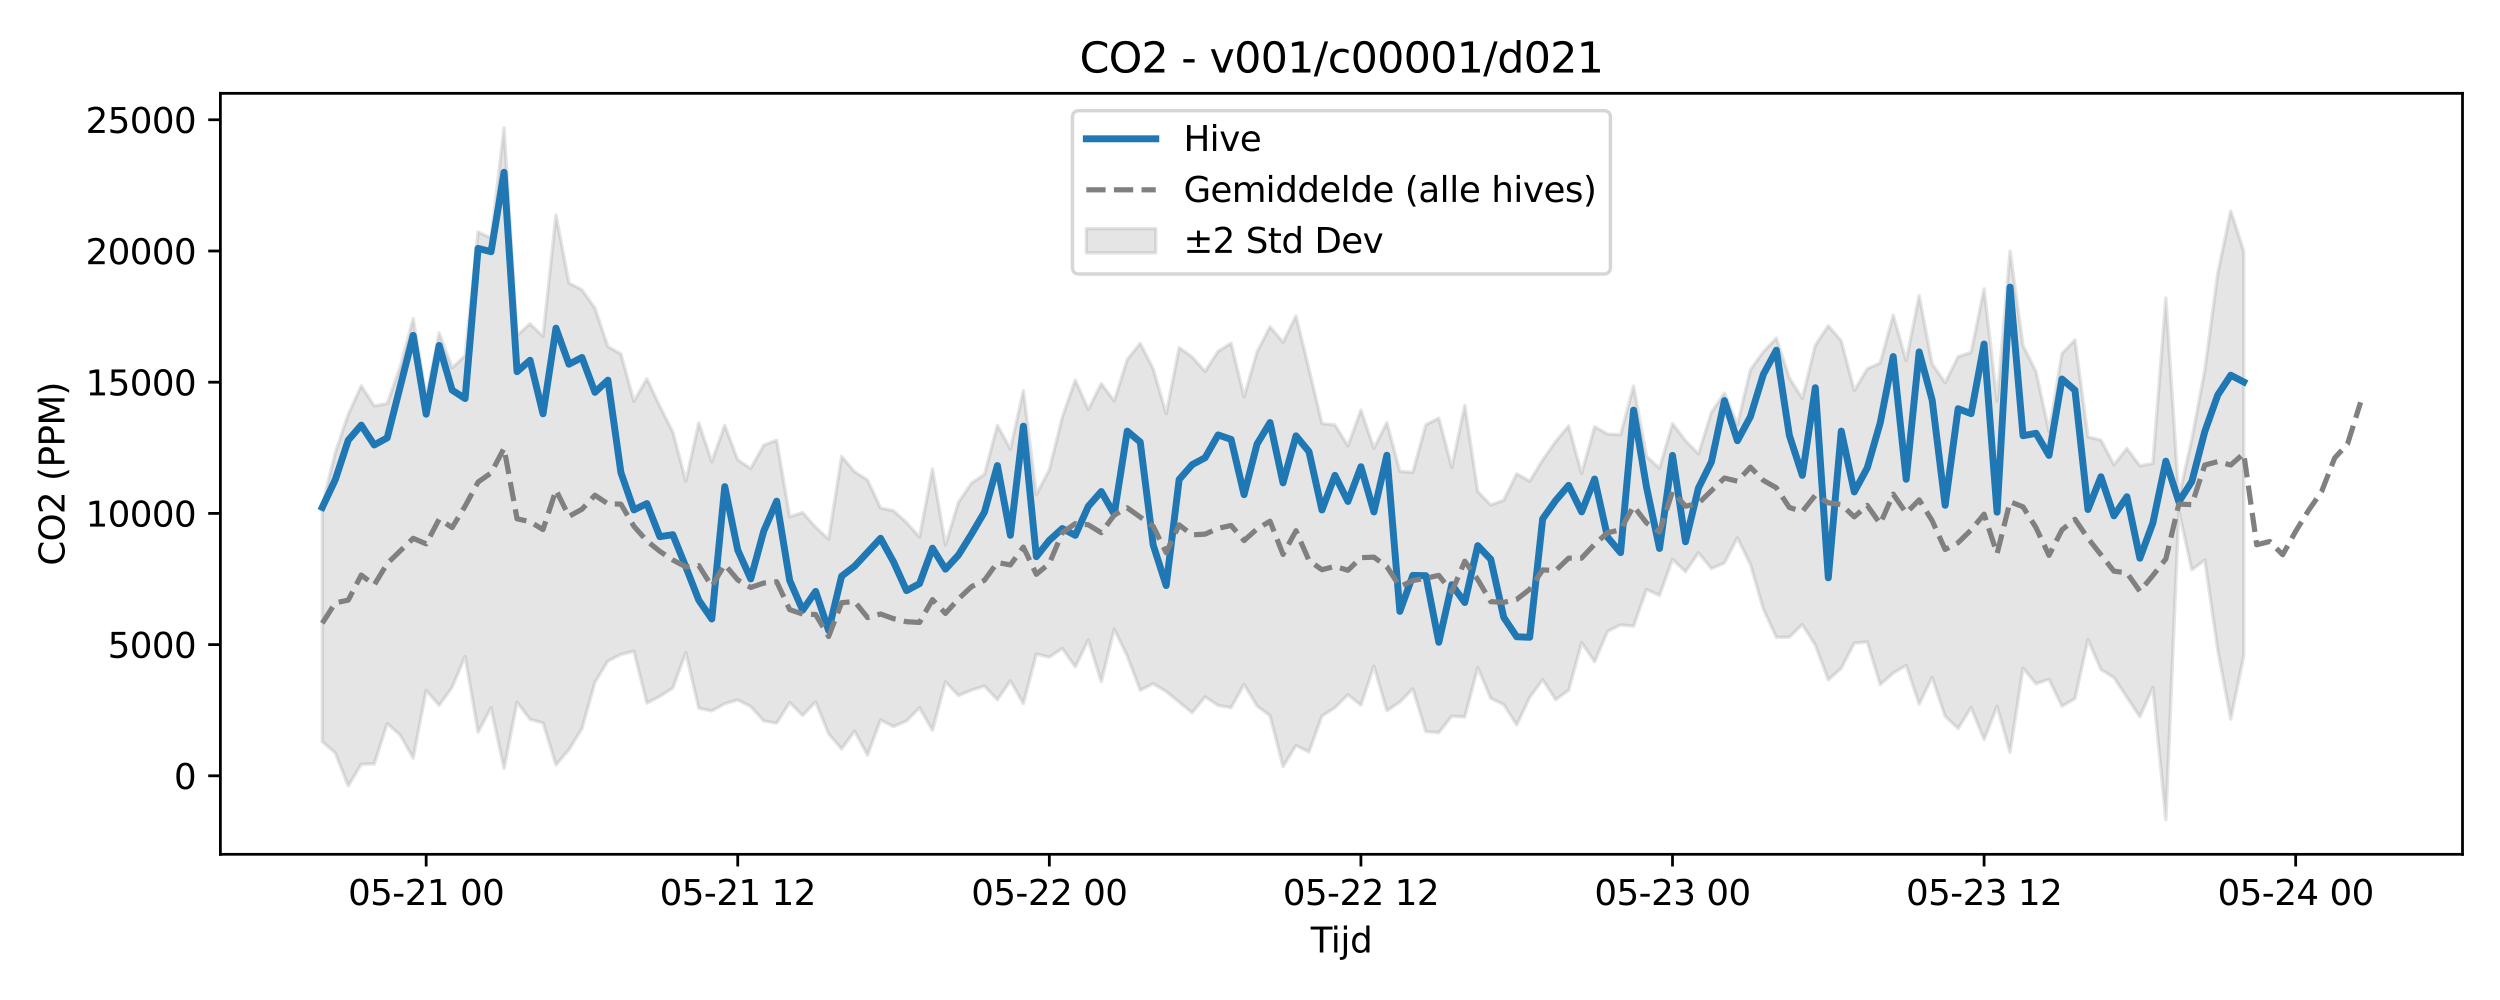 <?xml version="1.0" encoding="utf-8" standalone="no"?>
<!DOCTYPE svg PUBLIC "-//W3C//DTD SVG 1.1//EN"
  "http://www.w3.org/Graphics/SVG/1.1/DTD/svg11.dtd">
<svg xmlns:xlink="http://www.w3.org/1999/xlink" width="720pt" height="288pt" viewBox="0 0 720 288" xmlns="http://www.w3.org/2000/svg" version="1.1">
 <defs>
  <style type="text/css">*{stroke-linejoin: round; stroke-linecap: butt}</style>
 </defs>
 <g id="figure_1">
  <g id="patch_1">
   <path d="M 0 288 
L 720 288 
L 720 0 
L 0 0 
z
" style="fill: #ffffff"/>
  </g>
  <g id="axes_1">
   <g id="patch_2">
    <path d="M 63.47 246.04 
L 709.2 246.04 
L 709.2 26.88 
L 63.47 26.88 
z
" style="fill: #ffffff"/>
   </g>
   <g id="FillBetweenPolyCollection_1">
    <defs>
     <path id="m848fced243" d="M 92.821 -142.582 
L 92.821 -74.431 
L 96.56 -71.145 
L 100.299 -61.652 
L 104.038 -67.884 
L 107.777 -67.979 
L 111.516 -79.606 
L 115.256 -76.286 
L 118.995 -69.664 
L 122.734 -89.159 
L 126.473 -84.851 
L 130.212 -90.054 
L 133.951 -98.899 
L 137.69 -77.145 
L 141.429 -84.16 
L 145.168 -66.659 
L 148.907 -85.756 
L 152.646 -80.799 
L 156.385 -79.826 
L 160.124 -67.703 
L 163.863 -72.093 
L 167.602 -78.157 
L 171.341 -91.5 
L 175.08 -97.639 
L 178.819 -99.522 
L 182.558 -100.439 
L 186.297 -85.517 
L 190.036 -87.449 
L 193.775 -89.864 
L 197.514 -100.043 
L 201.253 -84.02 
L 204.992 -83.253 
L 208.731 -85.324 
L 212.47 -86.401 
L 216.209 -84.531 
L 219.948 -80.368 
L 223.687 -79.735 
L 227.426 -85.67 
L 231.165 -81.94 
L 234.904 -85.858 
L 238.643 -76.657 
L 242.382 -72.295 
L 246.121 -77.42 
L 249.861 -70.531 
L 253.6 -80.648 
L 257.339 -78.737 
L 261.078 -80.37 
L 264.817 -84.152 
L 268.556 -77.69 
L 272.295 -91.632 
L 276.034 -87.687 
L 279.773 -89.216 
L 283.512 -90.406 
L 287.251 -86.485 
L 290.99 -91.922 
L 294.729 -85.371 
L 298.468 -99.619 
L 302.207 -98.741 
L 305.946 -101.253 
L 309.685 -95.909 
L 313.424 -103.664 
L 317.163 -91.67 
L 320.902 -106.81 
L 324.641 -99.066 
L 328.38 -89.209 
L 332.119 -91.063 
L 335.858 -88.844 
L 339.597 -85.78 
L 343.336 -82.727 
L 347.075 -87.308 
L 350.814 -84.834 
L 354.553 -84.187 
L 358.292 -90.902 
L 362.031 -84.661 
L 365.77 -81.883 
L 369.509 -67.209 
L 373.248 -73.285 
L 376.987 -71.431 
L 380.726 -81.796 
L 384.465 -84.184 
L 388.205 -87.911 
L 391.944 -84.917 
L 395.683 -96.164 
L 399.422 -83.306 
L 403.161 -85.813 
L 406.9 -89.608 
L 410.639 -77.289 
L 414.378 -77.015 
L 418.117 -81.737 
L 421.856 -81.507 
L 425.595 -95.717 
L 429.334 -86.89 
L 433.073 -85.09 
L 436.812 -79.228 
L 440.551 -87.145 
L 444.29 -92.235 
L 448.029 -86.521 
L 451.768 -89.191 
L 455.507 -102.9 
L 459.246 -97.403 
L 462.985 -106.196 
L 466.724 -108.024 
L 470.463 -107.678 
L 474.202 -118.213 
L 477.941 -116.516 
L 481.68 -126.924 
L 485.419 -123.344 
L 489.158 -128.798 
L 492.897 -124.229 
L 496.636 -125.878 
L 500.375 -133.09 
L 504.114 -125.457 
L 507.853 -112.599 
L 511.592 -104.428 
L 515.331 -104.505 
L 519.07 -108.138 
L 522.809 -102.211 
L 526.549 -92.204 
L 530.288 -95.549 
L 534.027 -102.781 
L 537.766 -103.112 
L 541.505 -90.831 
L 545.244 -94.121 
L 548.983 -96.384 
L 552.722 -85.214 
L 556.461 -92.885 
L 560.2 -81.709 
L 563.939 -78.172 
L 567.678 -84.229 
L 571.417 -75.04 
L 575.156 -84.591 
L 578.895 -71.327 
L 582.634 -95.593 
L 586.373 -91.08 
L 590.112 -92.343 
L 593.851 -84.615 
L 597.59 -86.811 
L 601.329 -103.764 
L 605.068 -95.169 
L 608.807 -92.879 
L 612.546 -87.188 
L 616.285 -81.563 
L 620.024 -90.017 
L 623.763 -51.922 
L 627.502 -140.924 
L 631.241 -123.886 
L 634.98 -126.703 
L 638.719 -100.788 
L 642.458 -80.925 
L 646.197 -99.09 
L 646.197 -215.683 
L 646.197 -215.683 
L 642.458 -227.232 
L 638.719 -209.337 
L 634.98 -181.419 
L 631.241 -161.455 
L 627.502 -144.706 
L 623.763 -202.133 
L 620.024 -154.523 
L 616.285 -153.862 
L 612.546 -158.852 
L 608.807 -154.135 
L 605.068 -161.239 
L 601.329 -162.185 
L 597.59 -190.086 
L 593.851 -186.2 
L 590.112 -163.769 
L 586.373 -180.991 
L 582.634 -188.462 
L 578.895 -215.692 
L 575.156 -172.458 
L 571.417 -204.789 
L 567.678 -186.514 
L 563.939 -185.257 
L 560.2 -177.774 
L 556.461 -183.202 
L 552.722 -202.868 
L 548.983 -184.113 
L 545.244 -197.262 
L 541.505 -183.45 
L 537.766 -181.78 
L 534.027 -175.493 
L 530.288 -189.837 
L 526.549 -194.163 
L 522.809 -188.544 
L 519.07 -173.212 
L 515.331 -179.187 
L 511.592 -190.616 
L 507.853 -186.693 
L 504.114 -181.476 
L 500.375 -165.743 
L 496.636 -174.78 
L 492.897 -169.25 
L 489.158 -157.274 
L 485.419 -161.089 
L 481.68 -166.003 
L 477.941 -153.123 
L 474.202 -156.582 
L 470.463 -176.817 
L 466.724 -162.819 
L 462.985 -162.967 
L 459.246 -165.115 
L 455.507 -151.637 
L 451.768 -165.326 
L 448.029 -160.861 
L 444.29 -155.5 
L 440.551 -149.408 
L 436.812 -151.544 
L 433.073 -143.947 
L 429.334 -142.571 
L 425.595 -146.431 
L 421.856 -171.253 
L 418.117 -153.34 
L 414.378 -167.585 
L 410.639 -165.643 
L 406.9 -151.987 
L 403.161 -152.252 
L 399.422 -166.296 
L 395.683 -158.924 
L 391.944 -169.873 
L 388.205 -159.595 
L 384.465 -165.611 
L 380.726 -166.033 
L 376.987 -181.702 
L 373.248 -197.014 
L 369.509 -189.448 
L 365.77 -193.899 
L 362.031 -186.677 
L 358.292 -173.729 
L 354.553 -189.147 
L 350.814 -186.843 
L 347.075 -181.04 
L 343.336 -185.186 
L 339.597 -187.873 
L 335.858 -168.841 
L 332.119 -181.792 
L 328.38 -189.104 
L 324.641 -184.44 
L 320.902 -172.53 
L 317.163 -177.501 
L 313.424 -170.067 
L 309.685 -178.528 
L 305.946 -167.882 
L 302.207 -152.723 
L 298.468 -145.575 
L 294.729 -175.508 
L 290.99 -158.661 
L 287.251 -165.527 
L 283.512 -151.35 
L 279.773 -148.841 
L 276.034 -143.321 
L 272.295 -131.038 
L 268.556 -152.947 
L 264.817 -133.321 
L 261.078 -137.52 
L 257.339 -140.909 
L 253.6 -141.687 
L 249.861 -149.738 
L 246.121 -152.136 
L 242.382 -156.552 
L 238.643 -132.701 
L 234.904 -136.189 
L 231.165 -140.37 
L 227.426 -139.183 
L 223.687 -161.194 
L 219.948 -159.801 
L 216.209 -153.077 
L 212.47 -155.555 
L 208.731 -165.525 
L 204.992 -155.017 
L 201.253 -166.219 
L 197.514 -149.438 
L 193.775 -163.588 
L 190.036 -170.99 
L 186.297 -178.936 
L 182.558 -172.445 
L 178.819 -186.101 
L 175.08 -188.157 
L 171.341 -199.267 
L 167.602 -204.533 
L 163.863 -206.478 
L 160.124 -226.068 
L 156.385 -191.141 
L 152.646 -194.734 
L 148.907 -191.411 
L 145.168 -251.158 
L 141.429 -219.427 
L 137.69 -221.19 
L 133.951 -185.564 
L 130.212 -182.077 
L 126.473 -192.121 
L 122.734 -173.584 
L 118.995 -196.253 
L 115.256 -182.379 
L 111.516 -171.791 
L 107.777 -171.103 
L 104.038 -176.885 
L 100.299 -168.69 
L 96.56 -157.588 
L 92.821 -142.582 
z
" style="stroke: #808080; stroke-opacity: 0.2"/>
    </defs>
    <g clip-path="url(#p40d1797fe9)">
     <use xlink:href="#m848fced243" x="0" y="288" style="fill: #808080; fill-opacity: 0.2; stroke: #808080; stroke-opacity: 0.2"/>
    </g>
   </g>
   <g id="matplotlib.axis_1">
    <g id="xtick_1">
     <g id="line2d_1">
      <defs>
       <path id="md0fb405427" d="M 0 0 
L 0 3.5 
" style="stroke: #000000; stroke-width: 0.8"/>
      </defs>
      <g>
       <use xlink:href="#md0fb405427" x="122.734" y="246.04" style="stroke: #000000; stroke-width: 0.8"/>
      </g>
     </g>
     <g id="text_1">
      <!-- 05-21 00 -->
      <g transform="translate(100.253 260.638) scale(0.1 -0.1)">
       <defs>
        <path id="DejaVuSans-30" d="M 2034 4250 
Q 1547 4250 1301 3770 
Q 1056 3291 1056 2328 
Q 1056 1369 1301 889 
Q 1547 409 2034 409 
Q 2525 409 2770 889 
Q 3016 1369 3016 2328 
Q 3016 3291 2770 3770 
Q 2525 4250 2034 4250 
z
M 2034 4750 
Q 2819 4750 3233 4129 
Q 3647 3509 3647 2328 
Q 3647 1150 3233 529 
Q 2819 -91 2034 -91 
Q 1250 -91 836 529 
Q 422 1150 422 2328 
Q 422 3509 836 4129 
Q 1250 4750 2034 4750 
z
" transform="scale(0.016)"/>
        <path id="DejaVuSans-35" d="M 691 4666 
L 3169 4666 
L 3169 4134 
L 1269 4134 
L 1269 2991 
Q 1406 3038 1543 3061 
Q 1681 3084 1819 3084 
Q 2600 3084 3056 2656 
Q 3513 2228 3513 1497 
Q 3513 744 3044 326 
Q 2575 -91 1722 -91 
Q 1428 -91 1123 -41 
Q 819 9 494 109 
L 494 744 
Q 775 591 1075 516 
Q 1375 441 1709 441 
Q 2250 441 2565 725 
Q 2881 1009 2881 1497 
Q 2881 1984 2565 2268 
Q 2250 2553 1709 2553 
Q 1456 2553 1204 2497 
Q 953 2441 691 2322 
L 691 4666 
z
" transform="scale(0.016)"/>
        <path id="DejaVuSans-2d" d="M 313 2009 
L 1997 2009 
L 1997 1497 
L 313 1497 
L 313 2009 
z
" transform="scale(0.016)"/>
        <path id="DejaVuSans-32" d="M 1228 531 
L 3431 531 
L 3431 0 
L 469 0 
L 469 531 
Q 828 903 1448 1529 
Q 2069 2156 2228 2338 
Q 2531 2678 2651 2914 
Q 2772 3150 2772 3378 
Q 2772 3750 2511 3984 
Q 2250 4219 1831 4219 
Q 1534 4219 1204 4116 
Q 875 4013 500 3803 
L 500 4441 
Q 881 4594 1212 4672 
Q 1544 4750 1819 4750 
Q 2544 4750 2975 4387 
Q 3406 4025 3406 3419 
Q 3406 3131 3298 2873 
Q 3191 2616 2906 2266 
Q 2828 2175 2409 1742 
Q 1991 1309 1228 531 
z
" transform="scale(0.016)"/>
        <path id="DejaVuSans-31" d="M 794 531 
L 1825 531 
L 1825 4091 
L 703 3866 
L 703 4441 
L 1819 4666 
L 2450 4666 
L 2450 531 
L 3481 531 
L 3481 0 
L 794 0 
L 794 531 
z
" transform="scale(0.016)"/>
        <path id="DejaVuSans-20" transform="scale(0.016)"/>
       </defs>
       <use xlink:href="#DejaVuSans-30"/>
       <use xlink:href="#DejaVuSans-35" transform="translate(63.623 0)"/>
       <use xlink:href="#DejaVuSans-2d" transform="translate(127.246 0)"/>
       <use xlink:href="#DejaVuSans-32" transform="translate(163.33 0)"/>
       <use xlink:href="#DejaVuSans-31" transform="translate(226.953 0)"/>
       <use xlink:href="#DejaVuSans-20" transform="translate(290.576 0)"/>
       <use xlink:href="#DejaVuSans-30" transform="translate(322.363 0)"/>
       <use xlink:href="#DejaVuSans-30" transform="translate(385.986 0)"/>
      </g>
     </g>
    </g>
    <g id="xtick_2">
     <g id="line2d_2">
      <g>
       <use xlink:href="#md0fb405427" x="212.47" y="246.04" style="stroke: #000000; stroke-width: 0.8"/>
      </g>
     </g>
     <g id="text_2">
      <!-- 05-21 12 -->
      <g transform="translate(189.99 260.638) scale(0.1 -0.1)">
       <use xlink:href="#DejaVuSans-30"/>
       <use xlink:href="#DejaVuSans-35" transform="translate(63.623 0)"/>
       <use xlink:href="#DejaVuSans-2d" transform="translate(127.246 0)"/>
       <use xlink:href="#DejaVuSans-32" transform="translate(163.33 0)"/>
       <use xlink:href="#DejaVuSans-31" transform="translate(226.953 0)"/>
       <use xlink:href="#DejaVuSans-20" transform="translate(290.576 0)"/>
       <use xlink:href="#DejaVuSans-31" transform="translate(322.363 0)"/>
       <use xlink:href="#DejaVuSans-32" transform="translate(385.986 0)"/>
      </g>
     </g>
    </g>
    <g id="xtick_3">
     <g id="line2d_3">
      <g>
       <use xlink:href="#md0fb405427" x="302.207" y="246.04" style="stroke: #000000; stroke-width: 0.8"/>
      </g>
     </g>
     <g id="text_3">
      <!-- 05-22 00 -->
      <g transform="translate(279.726 260.638) scale(0.1 -0.1)">
       <use xlink:href="#DejaVuSans-30"/>
       <use xlink:href="#DejaVuSans-35" transform="translate(63.623 0)"/>
       <use xlink:href="#DejaVuSans-2d" transform="translate(127.246 0)"/>
       <use xlink:href="#DejaVuSans-32" transform="translate(163.33 0)"/>
       <use xlink:href="#DejaVuSans-32" transform="translate(226.953 0)"/>
       <use xlink:href="#DejaVuSans-20" transform="translate(290.576 0)"/>
       <use xlink:href="#DejaVuSans-30" transform="translate(322.363 0)"/>
       <use xlink:href="#DejaVuSans-30" transform="translate(385.986 0)"/>
      </g>
     </g>
    </g>
    <g id="xtick_4">
     <g id="line2d_4">
      <g>
       <use xlink:href="#md0fb405427" x="391.944" y="246.04" style="stroke: #000000; stroke-width: 0.8"/>
      </g>
     </g>
     <g id="text_4">
      <!-- 05-22 12 -->
      <g transform="translate(369.463 260.638) scale(0.1 -0.1)">
       <use xlink:href="#DejaVuSans-30"/>
       <use xlink:href="#DejaVuSans-35" transform="translate(63.623 0)"/>
       <use xlink:href="#DejaVuSans-2d" transform="translate(127.246 0)"/>
       <use xlink:href="#DejaVuSans-32" transform="translate(163.33 0)"/>
       <use xlink:href="#DejaVuSans-32" transform="translate(226.953 0)"/>
       <use xlink:href="#DejaVuSans-20" transform="translate(290.576 0)"/>
       <use xlink:href="#DejaVuSans-31" transform="translate(322.363 0)"/>
       <use xlink:href="#DejaVuSans-32" transform="translate(385.986 0)"/>
      </g>
     </g>
    </g>
    <g id="xtick_5">
     <g id="line2d_5">
      <g>
       <use xlink:href="#md0fb405427" x="481.68" y="246.04" style="stroke: #000000; stroke-width: 0.8"/>
      </g>
     </g>
     <g id="text_5">
      <!-- 05-23 00 -->
      <g transform="translate(459.2 260.638) scale(0.1 -0.1)">
       <defs>
        <path id="DejaVuSans-33" d="M 2597 2516 
Q 3050 2419 3304 2112 
Q 3559 1806 3559 1356 
Q 3559 666 3084 287 
Q 2609 -91 1734 -91 
Q 1441 -91 1130 -33 
Q 819 25 488 141 
L 488 750 
Q 750 597 1062 519 
Q 1375 441 1716 441 
Q 2309 441 2620 675 
Q 2931 909 2931 1356 
Q 2931 1769 2642 2001 
Q 2353 2234 1838 2234 
L 1294 2234 
L 1294 2753 
L 1863 2753 
Q 2328 2753 2575 2939 
Q 2822 3125 2822 3475 
Q 2822 3834 2567 4026 
Q 2313 4219 1838 4219 
Q 1578 4219 1281 4162 
Q 984 4106 628 3988 
L 628 4550 
Q 988 4650 1302 4700 
Q 1616 4750 1894 4750 
Q 2613 4750 3031 4423 
Q 3450 4097 3450 3541 
Q 3450 3153 3228 2886 
Q 3006 2619 2597 2516 
z
" transform="scale(0.016)"/>
       </defs>
       <use xlink:href="#DejaVuSans-30"/>
       <use xlink:href="#DejaVuSans-35" transform="translate(63.623 0)"/>
       <use xlink:href="#DejaVuSans-2d" transform="translate(127.246 0)"/>
       <use xlink:href="#DejaVuSans-32" transform="translate(163.33 0)"/>
       <use xlink:href="#DejaVuSans-33" transform="translate(226.953 0)"/>
       <use xlink:href="#DejaVuSans-20" transform="translate(290.576 0)"/>
       <use xlink:href="#DejaVuSans-30" transform="translate(322.363 0)"/>
       <use xlink:href="#DejaVuSans-30" transform="translate(385.986 0)"/>
      </g>
     </g>
    </g>
    <g id="xtick_6">
     <g id="line2d_6">
      <g>
       <use xlink:href="#md0fb405427" x="571.417" y="246.04" style="stroke: #000000; stroke-width: 0.8"/>
      </g>
     </g>
     <g id="text_6">
      <!-- 05-23 12 -->
      <g transform="translate(548.936 260.638) scale(0.1 -0.1)">
       <use xlink:href="#DejaVuSans-30"/>
       <use xlink:href="#DejaVuSans-35" transform="translate(63.623 0)"/>
       <use xlink:href="#DejaVuSans-2d" transform="translate(127.246 0)"/>
       <use xlink:href="#DejaVuSans-32" transform="translate(163.33 0)"/>
       <use xlink:href="#DejaVuSans-33" transform="translate(226.953 0)"/>
       <use xlink:href="#DejaVuSans-20" transform="translate(290.576 0)"/>
       <use xlink:href="#DejaVuSans-31" transform="translate(322.363 0)"/>
       <use xlink:href="#DejaVuSans-32" transform="translate(385.986 0)"/>
      </g>
     </g>
    </g>
    <g id="xtick_7">
     <g id="line2d_7">
      <g>
       <use xlink:href="#md0fb405427" x="661.154" y="246.04" style="stroke: #000000; stroke-width: 0.8"/>
      </g>
     </g>
     <g id="text_7">
      <!-- 05-24 00 -->
      <g transform="translate(638.673 260.638) scale(0.1 -0.1)">
       <defs>
        <path id="DejaVuSans-34" d="M 2419 4116 
L 825 1625 
L 2419 1625 
L 2419 4116 
z
M 2253 4666 
L 3047 4666 
L 3047 1625 
L 3713 1625 
L 3713 1100 
L 3047 1100 
L 3047 0 
L 2419 0 
L 2419 1100 
L 313 1100 
L 313 1709 
L 2253 4666 
z
" transform="scale(0.016)"/>
       </defs>
       <use xlink:href="#DejaVuSans-30"/>
       <use xlink:href="#DejaVuSans-35" transform="translate(63.623 0)"/>
       <use xlink:href="#DejaVuSans-2d" transform="translate(127.246 0)"/>
       <use xlink:href="#DejaVuSans-32" transform="translate(163.33 0)"/>
       <use xlink:href="#DejaVuSans-34" transform="translate(226.953 0)"/>
       <use xlink:href="#DejaVuSans-20" transform="translate(290.576 0)"/>
       <use xlink:href="#DejaVuSans-30" transform="translate(322.363 0)"/>
       <use xlink:href="#DejaVuSans-30" transform="translate(385.986 0)"/>
      </g>
     </g>
    </g>
    <g id="text_8">
     <!-- Tijd -->
     <g transform="translate(377.485 274.317) scale(0.1 -0.1)">
      <defs>
       <path id="DejaVuSans-54" d="M -19 4666 
L 3928 4666 
L 3928 4134 
L 2272 4134 
L 2272 0 
L 1638 0 
L 1638 4134 
L -19 4134 
L -19 4666 
z
" transform="scale(0.016)"/>
       <path id="DejaVuSans-69" d="M 603 3500 
L 1178 3500 
L 1178 0 
L 603 0 
L 603 3500 
z
M 603 4863 
L 1178 4863 
L 1178 4134 
L 603 4134 
L 603 4863 
z
" transform="scale(0.016)"/>
       <path id="DejaVuSans-6a" d="M 603 3500 
L 1178 3500 
L 1178 -63 
Q 1178 -731 923 -1031 
Q 669 -1331 103 -1331 
L -116 -1331 
L -116 -844 
L 38 -844 
Q 366 -844 484 -692 
Q 603 -541 603 -63 
L 603 3500 
z
M 603 4863 
L 1178 4863 
L 1178 4134 
L 603 4134 
L 603 4863 
z
" transform="scale(0.016)"/>
       <path id="DejaVuSans-64" d="M 2906 2969 
L 2906 4863 
L 3481 4863 
L 3481 0 
L 2906 0 
L 2906 525 
Q 2725 213 2448 61 
Q 2172 -91 1784 -91 
Q 1150 -91 751 415 
Q 353 922 353 1747 
Q 353 2572 751 3078 
Q 1150 3584 1784 3584 
Q 2172 3584 2448 3432 
Q 2725 3281 2906 2969 
z
M 947 1747 
Q 947 1113 1208 752 
Q 1469 391 1925 391 
Q 2381 391 2643 752 
Q 2906 1113 2906 1747 
Q 2906 2381 2643 2742 
Q 2381 3103 1925 3103 
Q 1469 3103 1208 2742 
Q 947 2381 947 1747 
z
" transform="scale(0.016)"/>
      </defs>
      <use xlink:href="#DejaVuSans-54"/>
      <use xlink:href="#DejaVuSans-69" transform="translate(57.959 0)"/>
      <use xlink:href="#DejaVuSans-6a" transform="translate(85.742 0)"/>
      <use xlink:href="#DejaVuSans-64" transform="translate(113.525 0)"/>
     </g>
    </g>
   </g>
   <g id="matplotlib.axis_2">
    <g id="ytick_1">
     <g id="line2d_8">
      <defs>
       <path id="med50706d66" d="M 0 0 
L -3.5 0 
" style="stroke: #000000; stroke-width: 0.8"/>
      </defs>
      <g>
       <use xlink:href="#med50706d66" x="63.47" y="223.436" style="stroke: #000000; stroke-width: 0.8"/>
      </g>
     </g>
     <g id="text_9">
      <!-- 0 -->
      <g transform="translate(50.108 227.235) scale(0.1 -0.1)">
       <use xlink:href="#DejaVuSans-30"/>
      </g>
     </g>
    </g>
    <g id="ytick_2">
     <g id="line2d_9">
      <g>
       <use xlink:href="#med50706d66" x="63.47" y="185.647" style="stroke: #000000; stroke-width: 0.8"/>
      </g>
     </g>
     <g id="text_10">
      <!-- 5000 -->
      <g transform="translate(31.02 189.447) scale(0.1 -0.1)">
       <use xlink:href="#DejaVuSans-35"/>
       <use xlink:href="#DejaVuSans-30" transform="translate(63.623 0)"/>
       <use xlink:href="#DejaVuSans-30" transform="translate(127.246 0)"/>
       <use xlink:href="#DejaVuSans-30" transform="translate(190.869 0)"/>
      </g>
     </g>
    </g>
    <g id="ytick_3">
     <g id="line2d_10">
      <g>
       <use xlink:href="#med50706d66" x="63.47" y="147.859" style="stroke: #000000; stroke-width: 0.8"/>
      </g>
     </g>
     <g id="text_11">
      <!-- 10000 -->
      <g transform="translate(24.657 151.658) scale(0.1 -0.1)">
       <use xlink:href="#DejaVuSans-31"/>
       <use xlink:href="#DejaVuSans-30" transform="translate(63.623 0)"/>
       <use xlink:href="#DejaVuSans-30" transform="translate(127.246 0)"/>
       <use xlink:href="#DejaVuSans-30" transform="translate(190.869 0)"/>
       <use xlink:href="#DejaVuSans-30" transform="translate(254.492 0)"/>
      </g>
     </g>
    </g>
    <g id="ytick_4">
     <g id="line2d_11">
      <g>
       <use xlink:href="#med50706d66" x="63.47" y="110.071" style="stroke: #000000; stroke-width: 0.8"/>
      </g>
     </g>
     <g id="text_12">
      <!-- 15000 -->
      <g transform="translate(24.657 113.87) scale(0.1 -0.1)">
       <use xlink:href="#DejaVuSans-31"/>
       <use xlink:href="#DejaVuSans-35" transform="translate(63.623 0)"/>
       <use xlink:href="#DejaVuSans-30" transform="translate(127.246 0)"/>
       <use xlink:href="#DejaVuSans-30" transform="translate(190.869 0)"/>
       <use xlink:href="#DejaVuSans-30" transform="translate(254.492 0)"/>
      </g>
     </g>
    </g>
    <g id="ytick_5">
     <g id="line2d_12">
      <g>
       <use xlink:href="#med50706d66" x="63.47" y="72.283" style="stroke: #000000; stroke-width: 0.8"/>
      </g>
     </g>
     <g id="text_13">
      <!-- 20000 -->
      <g transform="translate(24.657 76.082) scale(0.1 -0.1)">
       <use xlink:href="#DejaVuSans-32"/>
       <use xlink:href="#DejaVuSans-30" transform="translate(63.623 0)"/>
       <use xlink:href="#DejaVuSans-30" transform="translate(127.246 0)"/>
       <use xlink:href="#DejaVuSans-30" transform="translate(190.869 0)"/>
       <use xlink:href="#DejaVuSans-30" transform="translate(254.492 0)"/>
      </g>
     </g>
    </g>
    <g id="ytick_6">
     <g id="line2d_13">
      <g>
       <use xlink:href="#med50706d66" x="63.47" y="34.494" style="stroke: #000000; stroke-width: 0.8"/>
      </g>
     </g>
     <g id="text_14">
      <!-- 25000 -->
      <g transform="translate(24.657 38.293) scale(0.1 -0.1)">
       <use xlink:href="#DejaVuSans-32"/>
       <use xlink:href="#DejaVuSans-35" transform="translate(63.623 0)"/>
       <use xlink:href="#DejaVuSans-30" transform="translate(127.246 0)"/>
       <use xlink:href="#DejaVuSans-30" transform="translate(190.869 0)"/>
       <use xlink:href="#DejaVuSans-30" transform="translate(254.492 0)"/>
      </g>
     </g>
    </g>
    <g id="text_15">
     <!-- CO2 (PPM) -->
     <g transform="translate(18.578 162.903) rotate(-90) scale(0.1 -0.1)">
      <defs>
       <path id="DejaVuSans-43" d="M 4122 4306 
L 4122 3641 
Q 3803 3938 3442 4084 
Q 3081 4231 2675 4231 
Q 1875 4231 1450 3742 
Q 1025 3253 1025 2328 
Q 1025 1406 1450 917 
Q 1875 428 2675 428 
Q 3081 428 3442 575 
Q 3803 722 4122 1019 
L 4122 359 
Q 3791 134 3420 21 
Q 3050 -91 2638 -91 
Q 1578 -91 968 557 
Q 359 1206 359 2328 
Q 359 3453 968 4101 
Q 1578 4750 2638 4750 
Q 3056 4750 3426 4639 
Q 3797 4528 4122 4306 
z
" transform="scale(0.016)"/>
       <path id="DejaVuSans-4f" d="M 2522 4238 
Q 1834 4238 1429 3725 
Q 1025 3213 1025 2328 
Q 1025 1447 1429 934 
Q 1834 422 2522 422 
Q 3209 422 3611 934 
Q 4013 1447 4013 2328 
Q 4013 3213 3611 3725 
Q 3209 4238 2522 4238 
z
M 2522 4750 
Q 3503 4750 4090 4092 
Q 4678 3434 4678 2328 
Q 4678 1225 4090 567 
Q 3503 -91 2522 -91 
Q 1538 -91 948 565 
Q 359 1222 359 2328 
Q 359 3434 948 4092 
Q 1538 4750 2522 4750 
z
" transform="scale(0.016)"/>
       <path id="DejaVuSans-28" d="M 1984 4856 
Q 1566 4138 1362 3434 
Q 1159 2731 1159 2009 
Q 1159 1288 1364 580 
Q 1569 -128 1984 -844 
L 1484 -844 
Q 1016 -109 783 600 
Q 550 1309 550 2009 
Q 550 2706 781 3412 
Q 1013 4119 1484 4856 
L 1984 4856 
z
" transform="scale(0.016)"/>
       <path id="DejaVuSans-50" d="M 1259 4147 
L 1259 2394 
L 2053 2394 
Q 2494 2394 2734 2622 
Q 2975 2850 2975 3272 
Q 2975 3691 2734 3919 
Q 2494 4147 2053 4147 
L 1259 4147 
z
M 628 4666 
L 2053 4666 
Q 2838 4666 3239 4311 
Q 3641 3956 3641 3272 
Q 3641 2581 3239 2228 
Q 2838 1875 2053 1875 
L 1259 1875 
L 1259 0 
L 628 0 
L 628 4666 
z
" transform="scale(0.016)"/>
       <path id="DejaVuSans-4d" d="M 628 4666 
L 1569 4666 
L 2759 1491 
L 3956 4666 
L 4897 4666 
L 4897 0 
L 4281 0 
L 4281 4097 
L 3078 897 
L 2444 897 
L 1241 4097 
L 1241 0 
L 628 0 
L 628 4666 
z
" transform="scale(0.016)"/>
       <path id="DejaVuSans-29" d="M 513 4856 
L 1013 4856 
Q 1481 4119 1714 3412 
Q 1947 2706 1947 2009 
Q 1947 1309 1714 600 
Q 1481 -109 1013 -844 
L 513 -844 
Q 928 -128 1133 580 
Q 1338 1288 1338 2009 
Q 1338 2731 1133 3434 
Q 928 4138 513 4856 
z
" transform="scale(0.016)"/>
      </defs>
      <use xlink:href="#DejaVuSans-43"/>
      <use xlink:href="#DejaVuSans-4f" transform="translate(69.824 0)"/>
      <use xlink:href="#DejaVuSans-32" transform="translate(148.535 0)"/>
      <use xlink:href="#DejaVuSans-20" transform="translate(212.158 0)"/>
      <use xlink:href="#DejaVuSans-28" transform="translate(243.945 0)"/>
      <use xlink:href="#DejaVuSans-50" transform="translate(282.959 0)"/>
      <use xlink:href="#DejaVuSans-50" transform="translate(343.262 0)"/>
      <use xlink:href="#DejaVuSans-4d" transform="translate(403.564 0)"/>
      <use xlink:href="#DejaVuSans-29" transform="translate(489.844 0)"/>
     </g>
    </g>
   </g>
   <g id="line2d_14">
    <path d="M 92.821 146.113 
L 96.56 138.158 
L 100.299 126.773 
L 104.038 122.44 
L 107.777 128.146 
L 111.516 126.103 
L 118.995 96.59 
L 122.734 119.284 
L 126.473 99.495 
L 130.212 112.358 
L 133.951 114.784 
L 137.69 71.542 
L 141.429 72.487 
L 145.168 49.617 
L 148.907 107.04 
L 152.646 103.753 
L 156.385 119.178 
L 160.124 94.512 
L 163.863 104.891 
L 167.602 102.952 
L 171.341 112.984 
L 175.08 109.486 
L 178.819 136.082 
L 182.558 146.846 
L 186.297 145.03 
L 190.036 154.563 
L 193.775 153.991 
L 197.514 163.246 
L 201.253 172.856 
L 204.992 178.271 
L 208.731 140.15 
L 212.47 158.407 
L 216.209 166.728 
L 219.948 152.987 
L 223.687 144.335 
L 227.426 167.161 
L 231.165 175.729 
L 234.904 170.331 
L 238.643 181.585 
L 242.382 165.952 
L 246.121 163.065 
L 253.6 155.031 
L 257.339 161.828 
L 261.078 170.096 
L 264.817 168.093 
L 268.556 157.873 
L 272.295 163.922 
L 276.034 159.856 
L 279.773 153.855 
L 283.512 147.501 
L 287.251 134.087 
L 290.99 154.157 
L 294.729 122.737 
L 298.468 160.314 
L 302.207 155.616 
L 305.946 152.22 
L 309.685 154.175 
L 313.424 145.824 
L 317.163 141.559 
L 320.902 148.093 
L 324.641 124.168 
L 328.38 127.295 
L 332.119 156.958 
L 335.858 168.635 
L 339.597 138.102 
L 343.336 133.825 
L 347.075 131.822 
L 350.814 125.259 
L 354.553 126.541 
L 358.292 142.455 
L 362.031 127.874 
L 365.77 121.692 
L 369.509 139.066 
L 373.248 125.524 
L 376.987 130.073 
L 380.726 146.872 
L 384.465 136.9 
L 388.205 144.42 
L 391.944 134.419 
L 395.683 147.432 
L 399.422 131.108 
L 403.161 176.076 
L 406.9 165.713 
L 410.639 165.801 
L 414.378 184.98 
L 418.117 168.381 
L 421.856 173.517 
L 425.595 157.155 
L 429.334 161.074 
L 433.073 177.795 
L 436.812 183.388 
L 440.551 183.534 
L 444.29 149.426 
L 448.029 144.146 
L 451.768 139.782 
L 455.507 147.418 
L 459.246 137.961 
L 462.985 154.739 
L 466.724 159.158 
L 470.463 118.115 
L 474.202 140.332 
L 477.941 157.951 
L 481.68 131.152 
L 485.419 156.024 
L 489.158 140.543 
L 492.897 133.001 
L 496.636 115.384 
L 500.375 126.928 
L 504.114 120.012 
L 507.853 107.783 
L 511.592 100.856 
L 515.331 125.375 
L 519.07 136.903 
L 522.809 111.668 
L 526.549 166.413 
L 530.288 124.162 
L 534.027 141.679 
L 537.766 134.762 
L 541.505 121.778 
L 545.244 102.687 
L 548.983 138.029 
L 552.722 101.352 
L 556.461 115.21 
L 560.2 145.52 
L 563.939 117.714 
L 567.678 119.129 
L 571.417 99.079 
L 575.156 147.504 
L 578.895 82.689 
L 582.634 125.488 
L 586.373 124.786 
L 590.112 131.152 
L 593.851 109.159 
L 597.59 112.378 
L 601.329 146.733 
L 605.068 137.311 
L 608.807 148.551 
L 612.546 143.064 
L 616.285 160.764 
L 620.024 150.606 
L 623.763 132.824 
L 627.502 144.517 
L 631.241 138.688 
L 634.98 124.267 
L 638.719 113.749 
L 642.458 108.058 
L 646.197 110.003 
L 646.197 110.003 
" clip-path="url(#p40d1797fe9)" style="fill: none; stroke: #1f77b4; stroke-width: 2; stroke-linecap: square"/>
   </g>
   <g id="line2d_15">
    <path d="M 92.821 179.494 
L 96.56 173.634 
L 100.299 172.829 
L 104.038 165.615 
L 107.777 168.459 
L 111.516 162.301 
L 118.995 155.042 
L 122.734 156.628 
L 126.473 149.514 
L 130.212 151.934 
L 133.951 145.769 
L 137.69 138.832 
L 141.429 136.206 
L 145.168 129.092 
L 148.907 149.417 
L 152.646 150.233 
L 156.385 152.517 
L 160.124 141.114 
L 163.863 148.714 
L 167.602 146.655 
L 171.341 142.616 
L 175.08 145.102 
L 178.819 145.189 
L 182.558 151.558 
L 186.297 155.774 
L 190.036 158.78 
L 193.775 161.274 
L 197.514 163.259 
L 201.253 162.881 
L 204.992 168.865 
L 208.731 162.576 
L 212.47 167.022 
L 216.209 169.196 
L 219.948 167.916 
L 223.687 167.535 
L 227.426 175.573 
L 231.165 176.845 
L 234.904 176.976 
L 238.643 183.321 
L 242.382 173.577 
L 246.121 173.222 
L 249.861 177.865 
L 253.6 176.832 
L 257.339 178.177 
L 261.078 179.055 
L 264.817 179.263 
L 268.556 172.682 
L 272.295 176.665 
L 276.034 172.496 
L 279.773 168.972 
L 283.512 167.122 
L 287.251 161.994 
L 290.99 162.709 
L 294.729 157.561 
L 298.468 165.403 
L 302.207 162.268 
L 305.946 153.433 
L 309.685 150.782 
L 313.424 151.135 
L 317.163 153.415 
L 320.902 148.33 
L 324.641 146.247 
L 332.119 151.572 
L 335.858 159.157 
L 339.597 151.174 
L 343.336 154.044 
L 347.075 153.826 
L 350.814 152.162 
L 354.553 151.333 
L 358.292 155.684 
L 362.031 152.331 
L 365.77 150.109 
L 369.509 159.672 
L 373.248 152.85 
L 376.987 161.433 
L 380.726 164.085 
L 384.465 163.103 
L 388.205 164.247 
L 391.944 160.605 
L 395.683 160.456 
L 399.422 163.199 
L 403.161 168.968 
L 406.9 167.202 
L 410.639 166.534 
L 414.378 165.7 
L 418.117 170.462 
L 421.856 161.62 
L 425.595 166.926 
L 429.334 173.269 
L 433.073 173.482 
L 436.812 172.614 
L 440.551 169.724 
L 444.29 164.133 
L 448.029 164.309 
L 451.768 160.742 
L 455.507 160.732 
L 459.246 156.741 
L 462.985 153.419 
L 466.724 152.578 
L 470.463 145.753 
L 474.202 150.603 
L 477.941 153.181 
L 481.68 141.536 
L 485.419 145.784 
L 489.158 144.964 
L 496.636 137.671 
L 500.375 138.584 
L 504.114 134.533 
L 507.853 138.354 
L 511.592 140.478 
L 515.331 146.154 
L 519.07 147.325 
L 522.809 142.623 
L 526.549 144.816 
L 530.288 145.307 
L 534.027 148.863 
L 537.766 145.554 
L 541.505 150.859 
L 545.244 142.309 
L 548.983 147.751 
L 552.722 143.959 
L 556.461 149.957 
L 560.2 158.259 
L 563.939 156.286 
L 567.678 152.628 
L 571.417 148.085 
L 575.156 159.476 
L 578.895 144.491 
L 582.634 145.973 
L 586.373 151.964 
L 590.112 159.944 
L 593.851 152.593 
L 597.59 149.552 
L 601.329 155.026 
L 608.807 164.493 
L 612.546 164.98 
L 616.285 170.287 
L 620.024 165.73 
L 623.763 160.972 
L 627.502 145.185 
L 631.241 145.329 
L 634.98 133.939 
L 638.719 132.938 
L 642.458 133.922 
L 646.197 130.614 
L 649.936 156.893 
L 653.675 155.951 
L 657.414 159.762 
L 661.154 153.018 
L 664.893 146.945 
L 668.632 141.551 
L 672.371 131.925 
L 676.11 127.806 
L 679.849 115.868 
L 679.849 115.868 
" clip-path="url(#p40d1797fe9)" style="fill: none; stroke-dasharray: 5.55,2.4; stroke-dashoffset: 0; stroke: #808080; stroke-width: 1.5"/>
   </g>
   <g id="patch_3">
    <path d="M 63.47 246.04 
L 63.47 26.88 
" style="fill: none; stroke: #000000; stroke-width: 0.8; stroke-linejoin: miter; stroke-linecap: square"/>
   </g>
   <g id="patch_4">
    <path d="M 709.2 246.04 
L 709.2 26.88 
" style="fill: none; stroke: #000000; stroke-width: 0.8; stroke-linejoin: miter; stroke-linecap: square"/>
   </g>
   <g id="patch_5">
    <path d="M 63.47 246.04 
L 709.2 246.04 
" style="fill: none; stroke: #000000; stroke-width: 0.8; stroke-linejoin: miter; stroke-linecap: square"/>
   </g>
   <g id="patch_6">
    <path d="M 63.47 26.88 
L 709.2 26.88 
" style="fill: none; stroke: #000000; stroke-width: 0.8; stroke-linejoin: miter; stroke-linecap: square"/>
   </g>
   <g id="text_16">
    <!-- CO2 - v001/c00001/d021 -->
    <g transform="translate(310.932 20.88) scale(0.12 -0.12)">
     <defs>
      <path id="DejaVuSans-76" d="M 191 3500 
L 800 3500 
L 1894 563 
L 2988 3500 
L 3597 3500 
L 2284 0 
L 1503 0 
L 191 3500 
z
" transform="scale(0.016)"/>
      <path id="DejaVuSans-2f" d="M 1625 4666 
L 2156 4666 
L 531 -594 
L 0 -594 
L 1625 4666 
z
" transform="scale(0.016)"/>
      <path id="DejaVuSans-63" d="M 3122 3366 
L 3122 2828 
Q 2878 2963 2633 3030 
Q 2388 3097 2138 3097 
Q 1578 3097 1268 2742 
Q 959 2388 959 1747 
Q 959 1106 1268 751 
Q 1578 397 2138 397 
Q 2388 397 2633 464 
Q 2878 531 3122 666 
L 3122 134 
Q 2881 22 2623 -34 
Q 2366 -91 2075 -91 
Q 1284 -91 818 406 
Q 353 903 353 1747 
Q 353 2603 823 3093 
Q 1294 3584 2113 3584 
Q 2378 3584 2631 3529 
Q 2884 3475 3122 3366 
z
" transform="scale(0.016)"/>
     </defs>
     <use xlink:href="#DejaVuSans-43"/>
     <use xlink:href="#DejaVuSans-4f" transform="translate(69.824 0)"/>
     <use xlink:href="#DejaVuSans-32" transform="translate(148.535 0)"/>
     <use xlink:href="#DejaVuSans-20" transform="translate(212.158 0)"/>
     <use xlink:href="#DejaVuSans-2d" transform="translate(243.945 0)"/>
     <use xlink:href="#DejaVuSans-20" transform="translate(280.029 0)"/>
     <use xlink:href="#DejaVuSans-76" transform="translate(311.816 0)"/>
     <use xlink:href="#DejaVuSans-30" transform="translate(370.996 0)"/>
     <use xlink:href="#DejaVuSans-30" transform="translate(434.619 0)"/>
     <use xlink:href="#DejaVuSans-31" transform="translate(498.242 0)"/>
     <use xlink:href="#DejaVuSans-2f" transform="translate(561.865 0)"/>
     <use xlink:href="#DejaVuSans-63" transform="translate(595.557 0)"/>
     <use xlink:href="#DejaVuSans-30" transform="translate(650.537 0)"/>
     <use xlink:href="#DejaVuSans-30" transform="translate(714.16 0)"/>
     <use xlink:href="#DejaVuSans-30" transform="translate(777.783 0)"/>
     <use xlink:href="#DejaVuSans-30" transform="translate(841.406 0)"/>
     <use xlink:href="#DejaVuSans-31" transform="translate(905.029 0)"/>
     <use xlink:href="#DejaVuSans-2f" transform="translate(968.652 0)"/>
     <use xlink:href="#DejaVuSans-64" transform="translate(1002.344 0)"/>
     <use xlink:href="#DejaVuSans-30" transform="translate(1065.82 0)"/>
     <use xlink:href="#DejaVuSans-32" transform="translate(1129.443 0)"/>
     <use xlink:href="#DejaVuSans-31" transform="translate(1193.066 0)"/>
    </g>
   </g>
   <g id="legend_1">
    <g id="patch_7">
     <path d="M 310.863 78.914 
L 461.807 78.914 
Q 463.807 78.914 463.807 76.914 
L 463.807 33.88 
Q 463.807 31.88 461.807 31.88 
L 310.863 31.88 
Q 308.863 31.88 308.863 33.88 
L 308.863 76.914 
Q 308.863 78.914 310.863 78.914 
z
" style="fill: #ffffff; opacity: 0.8; stroke: #cccccc; stroke-linejoin: miter"/>
    </g>
    <g id="line2d_16">
     <path d="M 312.863 39.978 
L 322.863 39.978 
L 332.863 39.978 
" style="fill: none; stroke: #1f77b4; stroke-width: 2; stroke-linecap: square"/>
    </g>
    <g id="text_17">
     <!-- Hive -->
     <g transform="translate(340.863 43.478) scale(0.1 -0.1)">
      <defs>
       <path id="DejaVuSans-48" d="M 628 4666 
L 1259 4666 
L 1259 2753 
L 3553 2753 
L 3553 4666 
L 4184 4666 
L 4184 0 
L 3553 0 
L 3553 2222 
L 1259 2222 
L 1259 0 
L 628 0 
L 628 4666 
z
" transform="scale(0.016)"/>
       <path id="DejaVuSans-65" d="M 3597 1894 
L 3597 1613 
L 953 1613 
Q 991 1019 1311 708 
Q 1631 397 2203 397 
Q 2534 397 2845 478 
Q 3156 559 3463 722 
L 3463 178 
Q 3153 47 2828 -22 
Q 2503 -91 2169 -91 
Q 1331 -91 842 396 
Q 353 884 353 1716 
Q 353 2575 817 3079 
Q 1281 3584 2069 3584 
Q 2775 3584 3186 3129 
Q 3597 2675 3597 1894 
z
M 3022 2063 
Q 3016 2534 2758 2815 
Q 2500 3097 2075 3097 
Q 1594 3097 1305 2825 
Q 1016 2553 972 2059 
L 3022 2063 
z
" transform="scale(0.016)"/>
      </defs>
      <use xlink:href="#DejaVuSans-48"/>
      <use xlink:href="#DejaVuSans-69" transform="translate(75.195 0)"/>
      <use xlink:href="#DejaVuSans-76" transform="translate(102.979 0)"/>
      <use xlink:href="#DejaVuSans-65" transform="translate(162.158 0)"/>
     </g>
    </g>
    <g id="line2d_17">
     <path d="M 312.863 54.657 
L 322.863 54.657 
L 332.863 54.657 
" style="fill: none; stroke-dasharray: 5.55,2.4; stroke-dashoffset: 0; stroke: #808080; stroke-width: 1.5"/>
    </g>
    <g id="text_18">
     <!-- Gemiddelde (alle hives) -->
     <g transform="translate(340.863 58.157) scale(0.1 -0.1)">
      <defs>
       <path id="DejaVuSans-47" d="M 3809 666 
L 3809 1919 
L 2778 1919 
L 2778 2438 
L 4434 2438 
L 4434 434 
Q 4069 175 3628 42 
Q 3188 -91 2688 -91 
Q 1594 -91 976 548 
Q 359 1188 359 2328 
Q 359 3472 976 4111 
Q 1594 4750 2688 4750 
Q 3144 4750 3555 4637 
Q 3966 4525 4313 4306 
L 4313 3634 
Q 3963 3931 3569 4081 
Q 3175 4231 2741 4231 
Q 1884 4231 1454 3753 
Q 1025 3275 1025 2328 
Q 1025 1384 1454 906 
Q 1884 428 2741 428 
Q 3075 428 3337 486 
Q 3600 544 3809 666 
z
" transform="scale(0.016)"/>
       <path id="DejaVuSans-6d" d="M 3328 2828 
Q 3544 3216 3844 3400 
Q 4144 3584 4550 3584 
Q 5097 3584 5394 3201 
Q 5691 2819 5691 2113 
L 5691 0 
L 5113 0 
L 5113 2094 
Q 5113 2597 4934 2840 
Q 4756 3084 4391 3084 
Q 3944 3084 3684 2787 
Q 3425 2491 3425 1978 
L 3425 0 
L 2847 0 
L 2847 2094 
Q 2847 2600 2669 2842 
Q 2491 3084 2119 3084 
Q 1678 3084 1418 2786 
Q 1159 2488 1159 1978 
L 1159 0 
L 581 0 
L 581 3500 
L 1159 3500 
L 1159 2956 
Q 1356 3278 1631 3431 
Q 1906 3584 2284 3584 
Q 2666 3584 2933 3390 
Q 3200 3197 3328 2828 
z
" transform="scale(0.016)"/>
       <path id="DejaVuSans-6c" d="M 603 4863 
L 1178 4863 
L 1178 0 
L 603 0 
L 603 4863 
z
" transform="scale(0.016)"/>
       <path id="DejaVuSans-61" d="M 2194 1759 
Q 1497 1759 1228 1600 
Q 959 1441 959 1056 
Q 959 750 1161 570 
Q 1363 391 1709 391 
Q 2188 391 2477 730 
Q 2766 1069 2766 1631 
L 2766 1759 
L 2194 1759 
z
M 3341 1997 
L 3341 0 
L 2766 0 
L 2766 531 
Q 2569 213 2275 61 
Q 1981 -91 1556 -91 
Q 1019 -91 701 211 
Q 384 513 384 1019 
Q 384 1609 779 1909 
Q 1175 2209 1959 2209 
L 2766 2209 
L 2766 2266 
Q 2766 2663 2505 2880 
Q 2244 3097 1772 3097 
Q 1472 3097 1187 3025 
Q 903 2953 641 2809 
L 641 3341 
Q 956 3463 1253 3523 
Q 1550 3584 1831 3584 
Q 2591 3584 2966 3190 
Q 3341 2797 3341 1997 
z
" transform="scale(0.016)"/>
       <path id="DejaVuSans-68" d="M 3513 2113 
L 3513 0 
L 2938 0 
L 2938 2094 
Q 2938 2591 2744 2837 
Q 2550 3084 2163 3084 
Q 1697 3084 1428 2787 
Q 1159 2491 1159 1978 
L 1159 0 
L 581 0 
L 581 4863 
L 1159 4863 
L 1159 2956 
Q 1366 3272 1645 3428 
Q 1925 3584 2291 3584 
Q 2894 3584 3203 3211 
Q 3513 2838 3513 2113 
z
" transform="scale(0.016)"/>
       <path id="DejaVuSans-73" d="M 2834 3397 
L 2834 2853 
Q 2591 2978 2328 3040 
Q 2066 3103 1784 3103 
Q 1356 3103 1142 2972 
Q 928 2841 928 2578 
Q 928 2378 1081 2264 
Q 1234 2150 1697 2047 
L 1894 2003 
Q 2506 1872 2764 1633 
Q 3022 1394 3022 966 
Q 3022 478 2636 193 
Q 2250 -91 1575 -91 
Q 1294 -91 989 -36 
Q 684 19 347 128 
L 347 722 
Q 666 556 975 473 
Q 1284 391 1588 391 
Q 1994 391 2212 530 
Q 2431 669 2431 922 
Q 2431 1156 2273 1281 
Q 2116 1406 1581 1522 
L 1381 1569 
Q 847 1681 609 1914 
Q 372 2147 372 2553 
Q 372 3047 722 3315 
Q 1072 3584 1716 3584 
Q 2034 3584 2315 3537 
Q 2597 3491 2834 3397 
z
" transform="scale(0.016)"/>
      </defs>
      <use xlink:href="#DejaVuSans-47"/>
      <use xlink:href="#DejaVuSans-65" transform="translate(77.49 0)"/>
      <use xlink:href="#DejaVuSans-6d" transform="translate(139.014 0)"/>
      <use xlink:href="#DejaVuSans-69" transform="translate(236.426 0)"/>
      <use xlink:href="#DejaVuSans-64" transform="translate(264.209 0)"/>
      <use xlink:href="#DejaVuSans-64" transform="translate(327.686 0)"/>
      <use xlink:href="#DejaVuSans-65" transform="translate(391.162 0)"/>
      <use xlink:href="#DejaVuSans-6c" transform="translate(452.686 0)"/>
      <use xlink:href="#DejaVuSans-64" transform="translate(480.469 0)"/>
      <use xlink:href="#DejaVuSans-65" transform="translate(543.945 0)"/>
      <use xlink:href="#DejaVuSans-20" transform="translate(605.469 0)"/>
      <use xlink:href="#DejaVuSans-28" transform="translate(637.256 0)"/>
      <use xlink:href="#DejaVuSans-61" transform="translate(676.27 0)"/>
      <use xlink:href="#DejaVuSans-6c" transform="translate(737.549 0)"/>
      <use xlink:href="#DejaVuSans-6c" transform="translate(765.332 0)"/>
      <use xlink:href="#DejaVuSans-65" transform="translate(793.115 0)"/>
      <use xlink:href="#DejaVuSans-20" transform="translate(854.639 0)"/>
      <use xlink:href="#DejaVuSans-68" transform="translate(886.426 0)"/>
      <use xlink:href="#DejaVuSans-69" transform="translate(949.805 0)"/>
      <use xlink:href="#DejaVuSans-76" transform="translate(977.588 0)"/>
      <use xlink:href="#DejaVuSans-65" transform="translate(1036.768 0)"/>
      <use xlink:href="#DejaVuSans-73" transform="translate(1098.291 0)"/>
      <use xlink:href="#DejaVuSans-29" transform="translate(1150.391 0)"/>
     </g>
    </g>
    <g id="patch_8">
     <path d="M 312.863 72.835 
L 332.863 72.835 
L 332.863 65.835 
L 312.863 65.835 
z
" style="fill: #808080; fill-opacity: 0.2; stroke: #808080; stroke-opacity: 0.2; stroke-linejoin: miter"/>
    </g>
    <g id="text_19">
     <!-- ±2 Std Dev -->
     <g transform="translate(340.863 72.835) scale(0.1 -0.1)">
      <defs>
       <path id="DejaVuSans-b1" d="M 2944 4013 
L 2944 2803 
L 4684 2803 
L 4684 2272 
L 2944 2272 
L 2944 1063 
L 2419 1063 
L 2419 2272 
L 678 2272 
L 678 2803 
L 2419 2803 
L 2419 4013 
L 2944 4013 
z
M 678 531 
L 4684 531 
L 4684 0 
L 678 0 
L 678 531 
z
" transform="scale(0.016)"/>
       <path id="DejaVuSans-53" d="M 3425 4513 
L 3425 3897 
Q 3066 4069 2747 4153 
Q 2428 4238 2131 4238 
Q 1616 4238 1336 4038 
Q 1056 3838 1056 3469 
Q 1056 3159 1242 3001 
Q 1428 2844 1947 2747 
L 2328 2669 
Q 3034 2534 3370 2195 
Q 3706 1856 3706 1288 
Q 3706 609 3251 259 
Q 2797 -91 1919 -91 
Q 1588 -91 1214 -16 
Q 841 59 441 206 
L 441 856 
Q 825 641 1194 531 
Q 1563 422 1919 422 
Q 2459 422 2753 634 
Q 3047 847 3047 1241 
Q 3047 1584 2836 1778 
Q 2625 1972 2144 2069 
L 1759 2144 
Q 1053 2284 737 2584 
Q 422 2884 422 3419 
Q 422 4038 858 4394 
Q 1294 4750 2059 4750 
Q 2388 4750 2728 4690 
Q 3069 4631 3425 4513 
z
" transform="scale(0.016)"/>
       <path id="DejaVuSans-74" d="M 1172 4494 
L 1172 3500 
L 2356 3500 
L 2356 3053 
L 1172 3053 
L 1172 1153 
Q 1172 725 1289 603 
Q 1406 481 1766 481 
L 2356 481 
L 2356 0 
L 1766 0 
Q 1100 0 847 248 
Q 594 497 594 1153 
L 594 3053 
L 172 3053 
L 172 3500 
L 594 3500 
L 594 4494 
L 1172 4494 
z
" transform="scale(0.016)"/>
       <path id="DejaVuSans-44" d="M 1259 4147 
L 1259 519 
L 2022 519 
Q 2988 519 3436 956 
Q 3884 1394 3884 2338 
Q 3884 3275 3436 3711 
Q 2988 4147 2022 4147 
L 1259 4147 
z
M 628 4666 
L 1925 4666 
Q 3281 4666 3915 4102 
Q 4550 3538 4550 2338 
Q 4550 1131 3912 565 
Q 3275 0 1925 0 
L 628 0 
L 628 4666 
z
" transform="scale(0.016)"/>
      </defs>
      <use xlink:href="#DejaVuSans-b1"/>
      <use xlink:href="#DejaVuSans-32" transform="translate(83.789 0)"/>
      <use xlink:href="#DejaVuSans-20" transform="translate(147.412 0)"/>
      <use xlink:href="#DejaVuSans-53" transform="translate(179.199 0)"/>
      <use xlink:href="#DejaVuSans-74" transform="translate(242.676 0)"/>
      <use xlink:href="#DejaVuSans-64" transform="translate(281.885 0)"/>
      <use xlink:href="#DejaVuSans-20" transform="translate(345.361 0)"/>
      <use xlink:href="#DejaVuSans-44" transform="translate(377.148 0)"/>
      <use xlink:href="#DejaVuSans-65" transform="translate(454.15 0)"/>
      <use xlink:href="#DejaVuSans-76" transform="translate(515.674 0)"/>
     </g>
    </g>
   </g>
  </g>
 </g>
 <defs>
  <clipPath id="p40d1797fe9">
   <rect x="63.47" y="26.88" width="645.73" height="219.16"/>
  </clipPath>
 </defs>
</svg>
